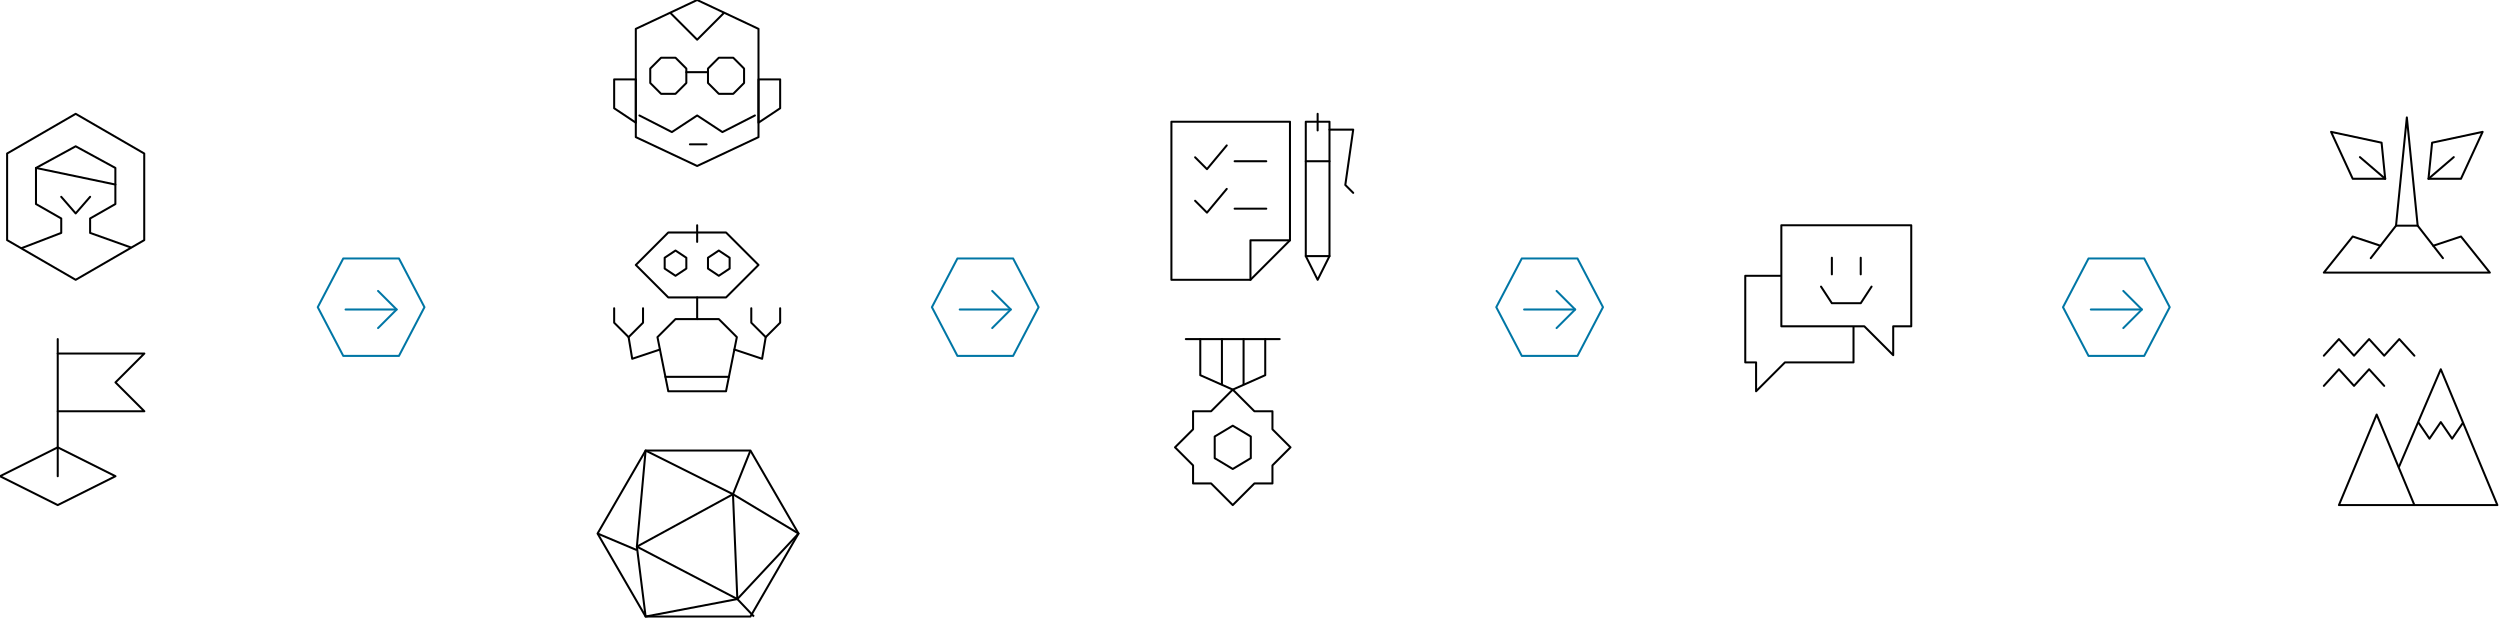 <?xml version="1.0" encoding="UTF-8"?>
<svg width="1230px" height="304px" viewBox="0 0 1230 304" version="1.1" xmlns="http://www.w3.org/2000/svg" xmlns:xlink="http://www.w3.org/1999/xlink">
    <!-- Generator: Sketch 42 (36781) - http://www.bohemiancoding.com/sketch -->
    <title>Group 20</title>
    <desc>Created with Sketch.</desc>
    <defs></defs>
    <g id="Page-1" stroke="none" stroke-width="1" fill="none" fill-rule="evenodd" stroke-linejoin="round">
        <g id="Landing-Page-v2-1680" transform="translate(-196, -2662.5)">
            <g id="Group-22" transform="translate(0, -4)">
                <g id="Group-35" transform="translate(0, 1867.333)">
                    <g id="Group-37" transform="translate(0, 589.167)">
                        <g id="Group-25" transform="translate(0, 46.667)">
                            <g id="Group-26">
                                <g id="Group-20" transform="translate(196, 163.333)">
                                    <g id="Group-17" transform="translate(576.333, 56)" stroke="#000000">
                                        <g id="Group" transform="translate(-0, 0)" stroke-linecap="round">
                                            <polygon id="Stroke-35" points="38.889 81.667 0 81.667 0 3.889 58.333 3.889 58.333 62.222"></polygon>
                                            <polyline id="Stroke-36" points="38.889 81.667 38.889 62.222 58.333 62.222"></polyline>
                                            <polyline id="Stroke-37" points="11.667 21.389 17.5 27.222 27.222 15.556"></polyline>
                                            <polyline id="Stroke-38" points="11.667 42.778 17.5 48.611 27.222 36.944"></polyline>
                                            <path d="M31.111,23.333 L46.667,23.333" id="Stroke-39"></path>
                                            <path d="M31.111,46.667 L46.667,46.667" id="Stroke-40"></path>
                                            <polygon id="Stroke-41" points="77.778 70 66.111 70 66.111 3.889 77.778 3.889"></polygon>
                                            <polyline id="Stroke-42" points="66.111 70 71.944 81.667 77.778 70"></polyline>
                                            <path d="M66.111,23.333 L77.778,23.333" id="Stroke-43"></path>
                                            <polyline id="Stroke-44" points="77.778 7.778 89.444 7.778 85.556 35 89.444 38.889"></polyline>
                                            <path d="M71.944,8.167 L71.944,0" id="Stroke-45"></path>
                                        </g>
                                        <g id="Group-Copy" transform="translate(1.167, 110.833)">
                                            <polygon id="Stroke-586" stroke-linecap="round" points="48.543 62.138 48.543 71.014 39.667 71.014 29.014 81.667 18.362 71.014 9.486 71.014 9.486 62.138 0.609 53.261 9.486 44.384 9.486 35.507 18.362 35.507 29.014 24.855 39.667 35.507 48.543 35.507 48.543 44.384 57.42 53.261"></polygon>
                                            <polyline id="Stroke-587" stroke-linecap="round" points="13.036 0 13.036 17.754 29.014 24.855 44.993 17.754 44.993 0"></polyline>
                                            <path d="M5.935,0 L52.094,0" id="Stroke-588" stroke-linecap="round"></path>
                                            <path d="M23.688,0 L23.688,22.192" id="Stroke-589" stroke-linecap="round"></path>
                                            <path d="M34.341,0 L34.341,22.192" id="Stroke-590" stroke-linecap="round"></path>
                                            <polygon id="Stroke-591" points="37.891 58.587 29.014 63.913 20.138 58.587 20.138 47.935 29.014 42.609 37.891 47.935"></polygon>
                                        </g>
                                    </g>
                                    <g id="Group-18" transform="translate(1143.333, 57.167)" stroke="#000000">
                                        <g id="Group" transform="translate(0, 109.667)">
                                            <polygon id="Stroke-51" points="25.985 37.121 44.545 81.667 7.424 81.667"></polygon>
                                            <polyline id="Stroke-52" points="36.834 63.157 57.536 14.847 85.377 81.666 44.544 81.666"></polyline>
                                            <polyline id="Stroke-53" stroke-linecap="round" points="0 8.167 7.424 0 14.848 8.167 22.273 0 29.697 8.167 37.121 0 44.545 8.167"></polyline>
                                            <polyline id="Stroke-54" stroke-linecap="round" points="0 23.015 7.424 14.848 14.848 23.015 22.273 14.848 29.697 23.015"></polyline>
                                            <polyline id="Stroke-55" points="46.4 40.831 51.972 48.998 57.54 40.837 63.108 48.998 68.457 41.152"></polyline>
                                        </g>
                                        <g id="Group" stroke-linecap="round">
                                            <path d="M58.587,69.848 L46.159,53.87" id="Stroke-472"></path>
                                            <polygon id="Stroke-473" points="46.159 53.87 40.833 0.609 35.507 53.87"></polygon>
                                            <polygon id="Stroke-474" points="51.486 30.79 53.261 13.036 78.116 7.71 67.464 30.79"></polygon>
                                            <path d="M63.913,20.138 L51.486,30.79" id="Stroke-475"></path>
                                            <path d="M23.08,69.848 L35.507,53.87" id="Stroke-476"></path>
                                            <polyline id="Stroke-477" points="27.832 63.738 14.204 59.197 0.001 76.95 81.668 76.95 67.465 59.197 53.834 63.738"></polyline>
                                            <polygon id="Stroke-478" points="30.181 30.79 28.406 13.036 3.551 7.71 14.203 30.79"></polygon>
                                            <path d="M17.754,20.138 L30.181,30.79" id="Stroke-479"></path>
                                        </g>
                                    </g>
                                    <g id="Group-19" transform="translate(294, 0)" stroke="#000000">
                                        <g id="Group" transform="translate(8.167, 110.833)">
                                            <polygon id="Stroke-287" points="35.507 21.304 30.181 24.855 24.855 21.304 24.855 15.978 30.181 12.428 35.507 15.978"></polygon>
                                            <path d="M40.833,0 L40.833,8.167" id="Stroke-288" stroke-linecap="round"></path>
                                            <polygon id="Stroke-289" stroke-linecap="round" points="55.036 81.667 26.63 81.667 21.304 55.036 30.181 46.159 51.486 46.159 60.362 55.036"></polygon>
                                            <path d="M40.833,35.507 L40.833,46.159" id="Stroke-290" stroke-linecap="round"></path>
                                            <path d="M25.21,74.565 L56.457,74.565" id="Stroke-291" stroke-linecap="round"></path>
                                            <polyline id="Stroke-292" stroke-linecap="round" points="7.101 55.036 8.877 65.688 22.526 61.14"></polyline>
                                            <polyline id="Stroke-293" stroke-linecap="round" points="0 40.833 0 47.935 7.101 55.036 14.203 47.935 14.203 40.833"></polyline>
                                            <polygon id="Stroke-294" stroke-linecap="round" points="55.036 35.507 71.014 19.529 55.036 3.551 26.63 3.551 10.652 19.529 26.63 35.507"></polygon>
                                            <polygon id="Stroke-295" points="46.159 21.304 51.486 24.855 56.812 21.304 56.812 15.978 51.486 12.428 46.159 15.978"></polygon>
                                            <polyline id="Stroke-296" stroke-linecap="round" points="74.565 55.036 72.79 65.688 59.141 61.14"></polyline>
                                            <polyline id="Stroke-297" stroke-linecap="round" points="81.667 40.833 81.667 47.935 74.565 55.036 67.464 47.935 67.464 40.833"></polyline>
                                        </g>
                                        <g id="Group-16" transform="translate(8.167, 0)" stroke-linecap="round">
                                            <polygon id="Stroke-655" points="17.754 40.833 17.754 33.732 23.08 28.406 30.181 28.406 35.507 33.732 35.507 40.833 30.181 46.159 23.08 46.159"></polygon>
                                            <polygon id="Stroke-656" points="46.159 40.833 46.159 33.732 51.486 28.406 58.587 28.406 63.913 33.732 63.913 40.833 58.587 46.159 51.486 46.159"></polygon>
                                            <path d="M35.507,35.507 L46.159,35.507" id="Stroke-657"></path>
                                            <polyline id="Stroke-658" points="12.428 56.812 28.406 64.978 40.833 56.812 53.261 64.978 69.239 56.812"></polyline>
                                            <path d="M37.283,71.014 L45.449,71.014" id="Stroke-659"></path>
                                            <polygon id="Stroke-660" points="71.014 67.464 40.833 81.667 10.652 67.464 10.652 14.203 40.833 0 71.014 14.203"></polygon>
                                            <polygon id="Stroke-661" points="0 53.261 10.652 60.362 10.652 39.058 0 39.058"></polygon>
                                            <polygon id="Stroke-662" points="71.014 60.362 81.667 53.261 81.667 39.058 71.014 39.058"></polygon>
                                            <polyline id="Stroke-663" points="27.811 6.507 40.835 19.531 53.852 6.51"></polyline>
                                        </g>
                                        <g id="Group" transform="translate(0, 221.667)">
                                            <polygon id="Stroke-466" points="23.64 81.667 0 40.833 23.64 0 75.219 0 98.86 40.833 75.219 81.667"></polygon>
                                            <polygon id="Stroke-467" points="98.86 40.833 66.623 21.491 23.64 0 19.342 47.281 23.64 81.667 68.772 73.07"></polygon>
                                            <polygon id="Stroke-468" points="66.623 21.491 19.342 47.281 68.772 73.07"></polygon>
                                            <path d="M76.939,81.667 L68.772,73.07" id="Stroke-469"></path>
                                            <path d="M0,40.833 L19.342,49" id="Stroke-470"></path>
                                            <path d="M75.219,0 L66.623,21.491" id="Stroke-471"></path>
                                        </g>
                                    </g>
                                    <g id="Group" transform="translate(858.667, 110.833)" stroke="#000000">
                                        <polygon id="Stroke-115" points="81.667 49.71 72.79 49.71 72.79 63.913 58.587 49.71 17.754 49.71 17.754 0 81.667 0"></polygon>
                                        <polyline id="Stroke-116" stroke-linecap="round" points="37.283 30.181 42.609 38.348 56.812 38.348 62.138 30.181"></polyline>
                                        <path d="M42.609,15.978 L42.609,24.145" id="Stroke-117" stroke-linecap="round"></path>
                                        <path d="M56.812,15.978 L56.812,24.145" id="Stroke-118" stroke-linecap="round"></path>
                                        <polyline id="Stroke-119" points="53.261 49.71 53.261 67.464 19.529 67.464 5.326 81.667 5.326 67.464 0 67.464 0 24.855 17.754 24.855"></polyline>
                                    </g>
                                    <g id="Group-15" transform="translate(0, 56)" stroke="#000000">
                                        <g id="Stroke-268-+-Stroke-269-+-Stroke-270" transform="translate(0, 110.833)" stroke-linecap="round">
                                            <polygon id="Stroke-268" points="0 67.464 28.406 81.667 56.812 67.464 28.406 53.261"></polygon>
                                            <path d="M28.406,67.464 L28.406,0" id="Stroke-269"></path>
                                            <polyline id="Stroke-270" points="28.406 7.101 71.014 7.101 56.812 21.304 71.014 35.507 28.406 35.507"></polyline>
                                        </g>
                                        <g id="Group" transform="translate(3.5, 0)">
                                            <polygon id="Stroke-1" points="67.464 62.138 33.732 81.667 0 62.138 0 19.529 33.732 0 67.464 19.529"></polygon>
                                            <polyline id="Stroke-2" points="61.097 65.824 40.833 58.587 40.833 51.486 53.26 44.384 53.26 26.631 33.731 15.979 14.202 26.631 14.202 44.384 26.63 51.486 26.63 58.587 6.945 66.157"></polyline>
                                            <polyline id="Stroke-3" stroke-linecap="round" points="26.63 40.833 33.732 49 40.833 40.833"></polyline>
                                            <path d="M53.261,34.797 L14.203,26.63" id="Stroke-4" stroke-linecap="round"></path>
                                        </g>
                                    </g>
                                    <polygon id="Stroke-614" stroke="#0076A5" transform="translate(1041.25, 151.134) rotate(90) translate(-1041.25, -151.134) " points="1065.217 164.83 1041.25 177.384 1017.283 164.83 1017.283 137.438 1041.25 124.884 1065.217 137.438"></polygon>
                                    <polyline id="Stroke-615" stroke="#0076A5" stroke-linecap="round" transform="translate(1049.239, 152.275) rotate(90) translate(-1049.239, -152.275) " points="1058.37 156.841 1049.239 147.71 1040.109 156.841"></polyline>
                                    <path d="M1040.109,140.862 L1040.109,165.971" id="Stroke-616" stroke="#0076A5" stroke-linecap="round" transform="translate(1041.25, 153.417) rotate(90) translate(-1041.25, -153.417) "></path>
                                    <polygon id="Stroke-614" stroke="#0076A5" transform="translate(762.417, 151.134) rotate(90) translate(-762.417, -151.134) " points="786.384 164.83 762.417 177.384 738.449 164.83 738.449 137.438 762.417 124.884 786.384 137.438"></polygon>
                                    <polyline id="Stroke-615" stroke="#0076A5" stroke-linecap="round" transform="translate(770.406, 152.275) rotate(90) translate(-770.406, -152.275) " points="779.536 156.841 770.406 147.71 761.275 156.841"></polyline>
                                    <path d="M761.275,140.862 L761.275,165.971" id="Stroke-616" stroke="#0076A5" stroke-linecap="round" transform="translate(762.417, 153.417) rotate(90) translate(-762.417, -153.417) "></path>
                                    <polygon id="Stroke-614" stroke="#0076A5" transform="translate(484.75, 151.134) rotate(90) translate(-484.75, -151.134) " points="508.717 164.83 484.75 177.384 460.783 164.83 460.783 137.438 484.75 124.884 508.717 137.438"></polygon>
                                    <polyline id="Stroke-615" stroke="#0076A5" stroke-linecap="round" transform="translate(492.739, 152.275) rotate(90) translate(-492.739, -152.275) " points="501.87 156.841 492.739 147.71 483.609 156.841"></polyline>
                                    <path d="M483.609,140.862 L483.609,165.971" id="Stroke-616" stroke="#0076A5" stroke-linecap="round" transform="translate(484.75, 153.417) rotate(90) translate(-484.75, -153.417) "></path>
                                    <polygon id="Stroke-614" stroke="#0076A5" transform="translate(182.583, 151.134) rotate(90) translate(-182.583, -151.134) " points="206.551 164.83 182.583 177.384 158.616 164.83 158.616 137.438 182.583 124.884 206.551 137.438"></polygon>
                                    <polyline id="Stroke-615" stroke="#0076A5" stroke-linecap="round" transform="translate(190.572, 152.275) rotate(90) translate(-190.572, -152.275) " points="199.703 156.841 190.572 147.71 181.442 156.841"></polyline>
                                    <path d="M181.442,140.862 L181.442,165.971" id="Stroke-616" stroke="#0076A5" stroke-linecap="round" transform="translate(182.583, 153.417) rotate(90) translate(-182.583, -153.417) "></path>
                                </g>
                            </g>
                        </g>
                    </g>
                </g>
            </g>
        </g>
    </g>
</svg>
